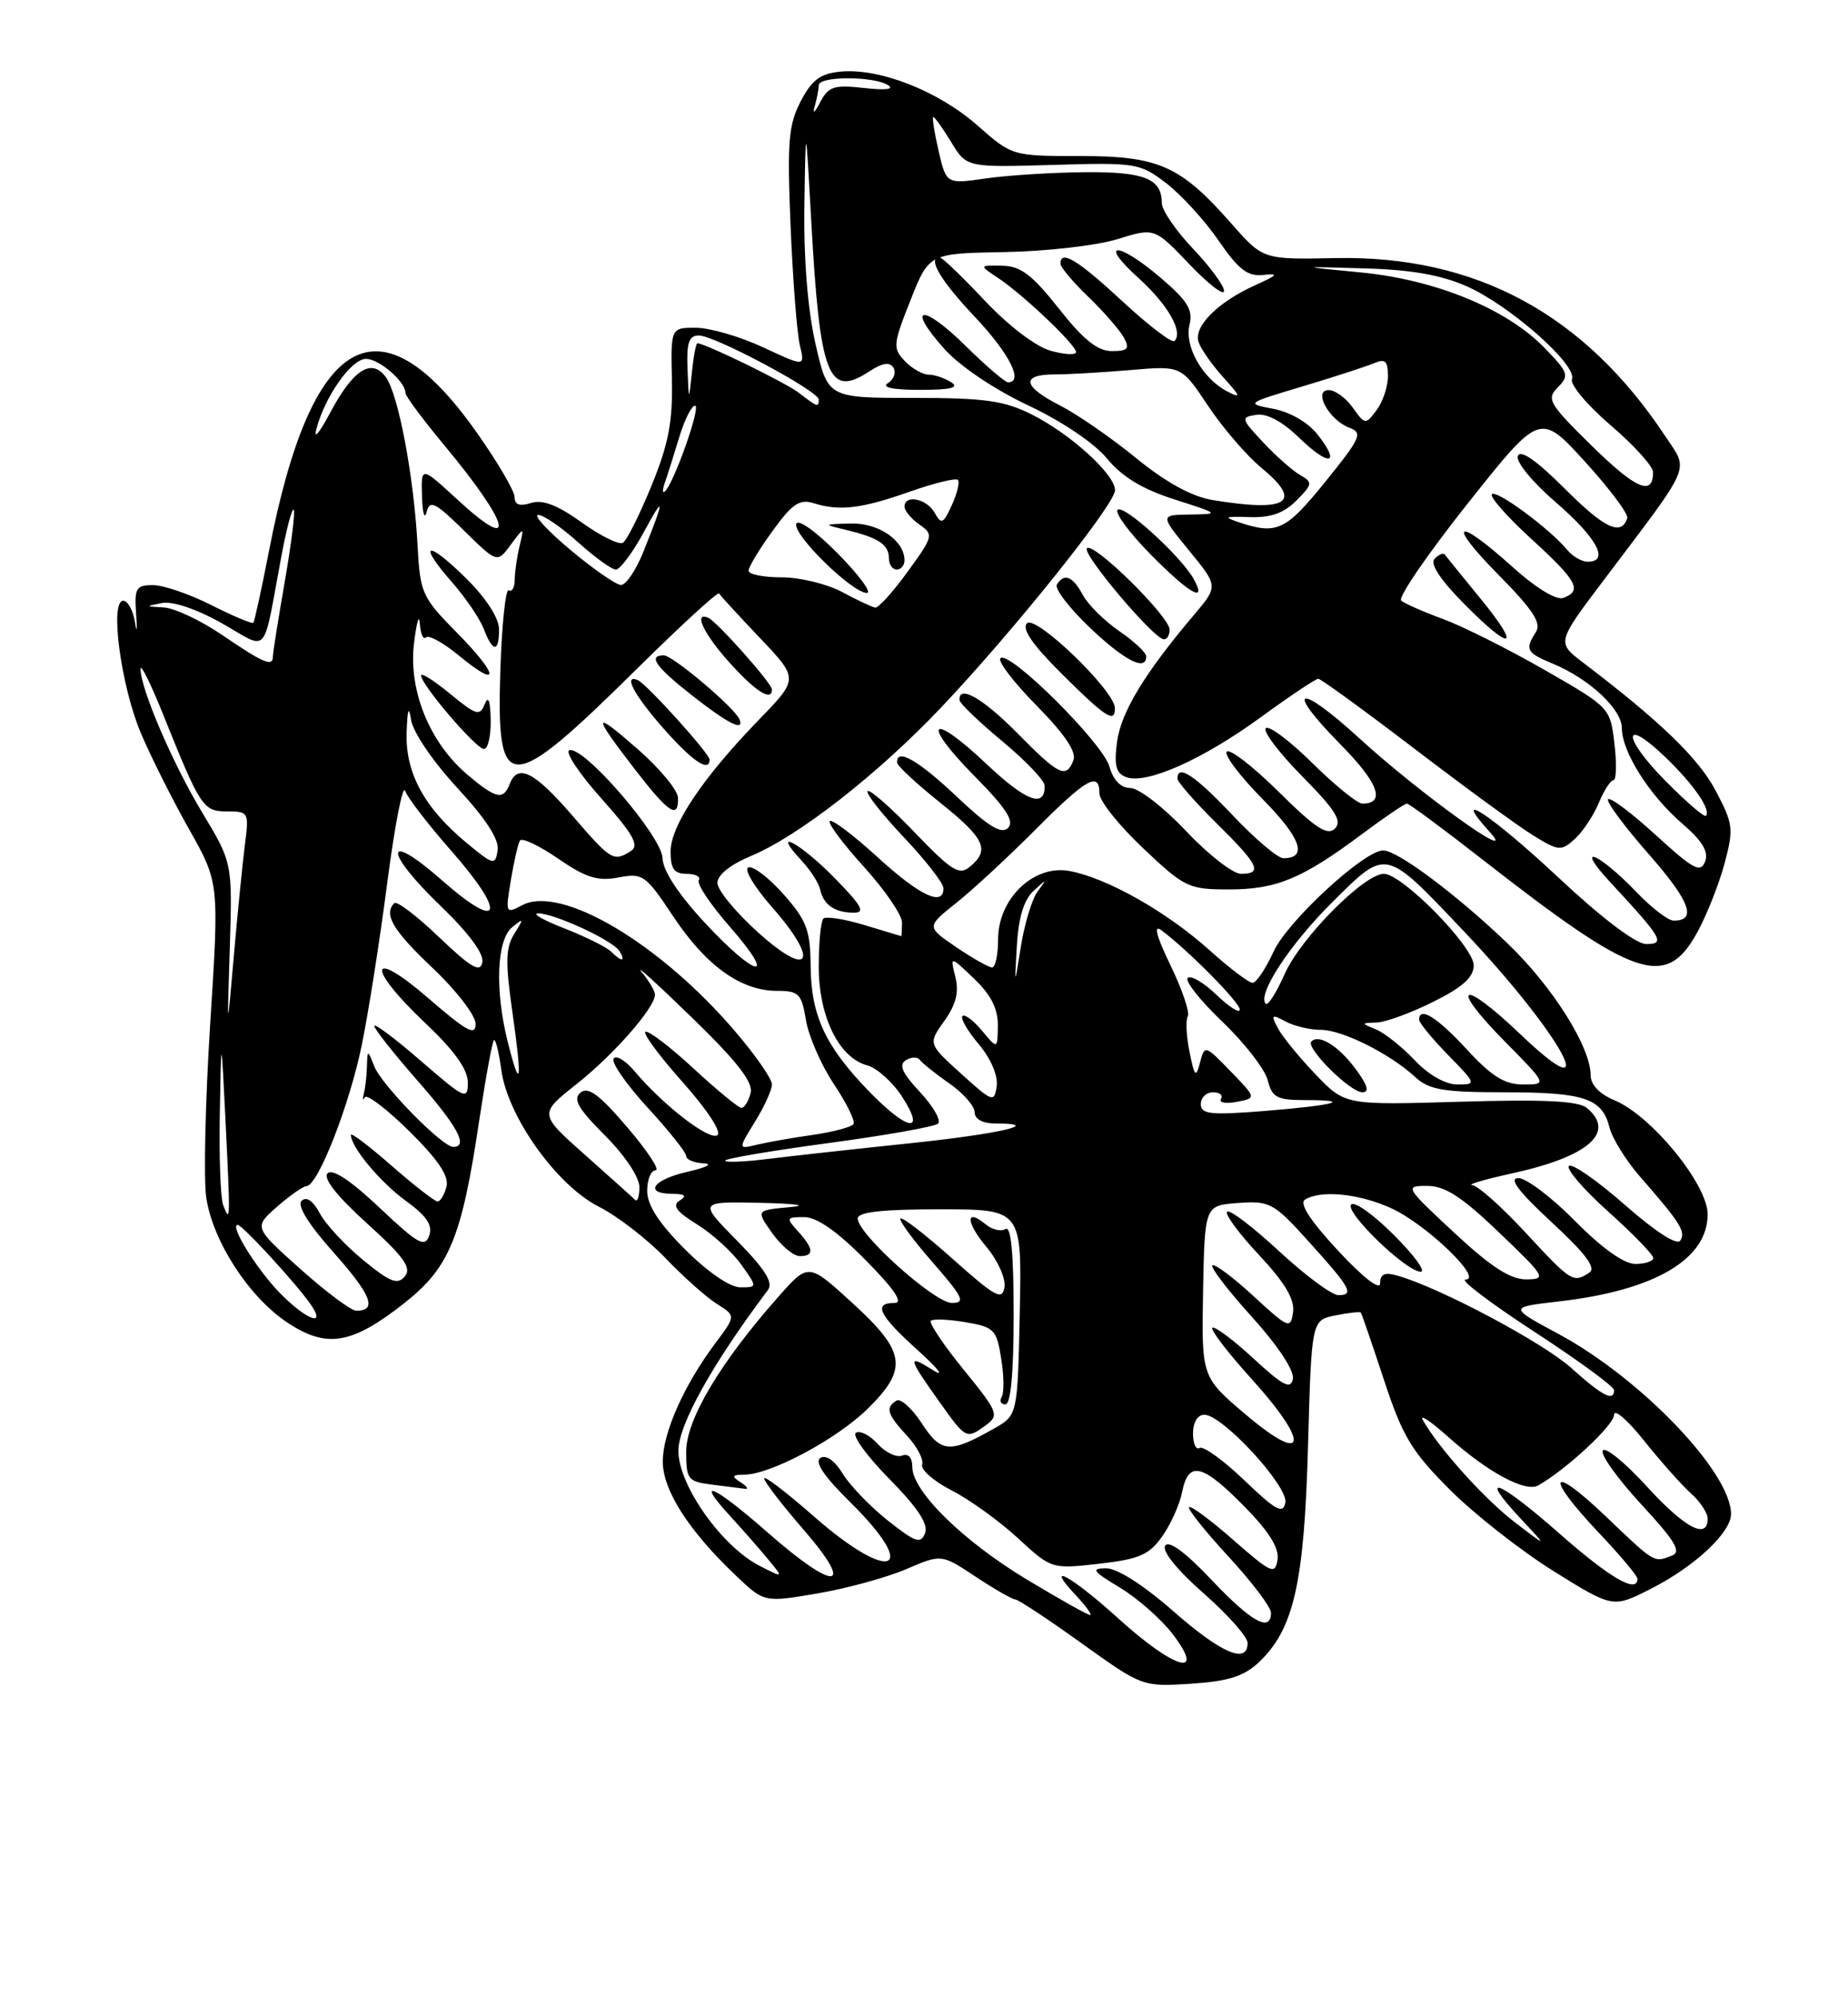 <?xml version="1.0" encoding="UTF-8" standalone="no"?>
<!DOCTYPE svg PUBLIC "-//W3C//DTD SVG 1.1//EN" "http://www.w3.org/Graphics/SVG/1.1/DTD/svg11.dtd" >
<svg xmlns="http://www.w3.org/2000/svg" xmlns:xlink="http://www.w3.org/1999/xlink" version="1.1" viewBox="0 0 237 256">
 <g >
 <path fill="currentColor"
d=" M 161.42 213.08 C 165.92 208.85 167.26 202.97 167.75 185.35 C 168.20 169.21 168.20 169.21 171.26 168.60 C 172.94 168.26 174.41 168.10 174.52 168.24 C 174.64 168.38 175.97 172.27 177.49 176.87 C 179.87 184.10 181.02 186.02 185.93 190.93 C 189.06 194.06 195.05 198.76 199.23 201.37 C 206.85 206.11 206.85 206.11 211.68 203.66 C 217.31 200.81 222.00 196.44 222.00 194.06 C 222.00 188.72 210.45 176.67 199.86 170.97 C 193.50 167.55 193.50 167.55 199.83 166.82 C 212.16 165.42 219.00 161.43 219.00 155.64 C 219.00 151.81 211.78 142.98 207.04 141.02 C 205.15 140.24 204.00 139.03 204.00 137.85 C 204.00 134.20 199.13 126.47 193.33 120.91 C 186.80 114.66 179.23 109.00 177.39 109.00 C 174.96 109.00 165.15 118.04 163.34 121.95 C 162.33 124.15 161.12 125.96 160.65 125.97 C 160.18 125.99 157.67 124.09 155.07 121.75 C 149.61 116.85 141.98 112.54 137.17 111.64 C 132.58 110.78 128.00 115.17 128.00 120.42 C 128.00 122.39 127.65 124.00 127.23 124.00 C 126.81 124.00 124.74 122.83 122.63 121.40 C 118.80 118.79 118.80 118.79 122.65 115.72 C 124.77 114.03 129.33 109.81 132.80 106.33 C 139.35 99.75 141.00 98.82 141.00 101.71 C 141.00 102.66 143.52 105.81 146.59 108.71 C 151.94 113.77 152.42 114.00 157.64 114.00 C 163.71 114.00 167.01 112.63 174.71 106.88 C 177.57 104.75 180.14 103.00 180.43 103.00 C 180.71 103.00 185.12 106.26 190.23 110.25 C 209.78 125.51 213.65 126.82 217.67 119.50 C 218.88 117.30 220.45 113.34 221.16 110.70 C 222.36 106.22 222.28 105.59 220.01 101.31 C 217.82 97.18 212.90 92.43 203.03 84.93 C 199.64 82.35 199.64 82.35 205.62 74.43 C 217.20 59.09 216.60 60.50 213.56 55.90 C 203.19 40.24 189.25 32.72 171.24 33.08 C 161.99 33.27 161.99 33.27 157.96 28.70 C 151.40 21.24 148.63 20.00 138.54 20.00 C 129.81 20.00 129.81 20.00 125.32 16.05 C 120.33 11.66 112.79 8.70 107.79 9.18 C 105.19 9.43 104.12 10.24 102.68 13.00 C 101.11 16.02 100.94 18.20 101.39 29.00 C 101.68 35.88 102.21 42.74 102.58 44.26 C 103.24 47.02 103.24 47.02 97.87 44.52 C 94.92 43.14 91.04 42.02 89.26 42.01 C 86.02 42.00 86.02 42.00 86.17 48.75 C 86.28 54.07 85.73 56.94 83.55 62.26 C 82.03 65.98 80.38 69.27 79.89 69.57 C 79.40 69.87 77.02 68.70 74.60 66.96 C 71.49 64.73 69.58 64.00 68.10 64.47 C 66.64 64.93 66.00 64.70 66.00 63.72 C 66.00 62.95 63.81 59.21 61.12 55.41 C 48.62 37.69 39.93 42.62 34.52 70.50 C 33.56 75.45 32.64 79.64 32.49 79.82 C 32.33 79.99 29.92 78.98 27.13 77.57 C 24.35 76.16 20.97 75.00 19.63 75.00 C 17.43 75.00 17.22 75.37 17.46 78.75 C 17.61 80.81 17.54 81.26 17.31 79.75 C 17.07 78.24 16.39 77.00 15.80 77.00 C 14.04 77.00 15.52 88.01 18.10 94.05 C 19.38 97.05 22.15 102.57 24.27 106.32 C 28.11 113.14 28.11 113.14 26.96 131.19 C 26.33 141.12 26.10 151.15 26.45 153.49 C 27.29 159.12 31.94 166.27 36.89 169.54 C 41.92 172.87 45.15 172.32 51.92 166.97 C 57.66 162.43 59.22 158.61 61.46 143.61 C 62.28 138.17 63.12 133.55 63.34 133.33 C 63.55 133.12 63.98 134.83 64.29 137.13 C 65.09 143.11 71.40 151.94 76.81 154.67 C 79.18 155.87 83.00 158.82 85.31 161.22 C 87.61 163.63 90.59 166.28 91.93 167.12 C 94.37 168.65 94.37 168.65 91.80 172.08 C 87.74 177.48 85.00 183.63 85.00 187.31 C 85.00 191.02 88.30 196.17 94.38 201.95 C 98.01 205.40 98.01 205.40 104.86 204.23 C 108.62 203.59 113.73 202.19 116.22 201.12 C 120.74 199.18 120.74 199.18 125.12 202.09 C 127.53 203.68 129.81 204.99 130.19 205.00 C 130.57 205.00 134.39 207.52 138.68 210.60 C 146.46 216.18 146.52 216.20 152.71 215.81 C 157.50 215.50 159.51 214.87 161.42 213.08 Z  M 143.50 207.51 C 137.38 201.97 133.75 199.98 138.00 204.50 C 139.29 205.88 140.10 207.00 139.80 207.00 C 139.50 207.00 135.86 204.96 131.72 202.47 C 123.52 197.54 117.00 191.14 117.00 188.03 C 117.00 186.82 116.50 186.26 115.69 186.57 C 114.96 186.84 113.55 186.17 112.55 185.06 C 111.55 183.95 110.30 183.32 109.77 183.64 C 109.24 183.97 111.16 186.62 114.04 189.54 C 117.68 193.23 119.08 195.35 118.64 196.50 C 118.09 197.93 117.42 197.71 113.87 194.90 C 111.60 193.10 108.99 190.39 108.07 188.88 C 107.05 187.20 105.94 186.42 105.21 186.87 C 104.42 187.36 105.67 189.22 109.01 192.51 C 118.12 201.48 114.27 203.04 104.40 194.38 C 100.88 191.29 98.00 189.09 98.00 189.49 C 98.00 189.90 100.29 192.88 103.10 196.11 C 109.77 203.82 107.13 204.04 98.54 196.50 C 91.61 190.41 88.97 189.21 93.58 194.25 C 95.22 196.04 97.45 198.57 98.53 199.89 C 100.50 202.27 100.50 202.27 97.44 200.71 C 92.56 198.22 87.00 190.36 87.00 185.96 C 87.00 182.63 91.34 174.83 98.48 165.35 C 99.20 164.39 98.13 162.69 94.52 159.02 C 89.58 154.00 89.58 154.00 97.54 154.17 C 102.23 154.28 103.75 154.51 101.22 154.73 C 96.95 155.12 96.95 155.12 99.04 158.06 C 100.19 159.68 101.78 161.00 102.57 161.00 C 104.44 161.00 104.38 160.07 102.35 157.83 C 100.78 156.10 100.83 156.00 103.13 156.00 C 104.76 156.00 107.37 157.82 111.00 161.50 C 114.71 165.25 115.89 167.00 114.72 167.00 C 111.93 167.00 112.71 168.57 117.75 173.11 C 120.38 175.49 121.22 176.59 119.63 175.60 C 116.32 173.52 116.41 173.98 120.50 179.71 C 123.89 184.47 123.94 184.50 126.45 182.66 C 128.17 181.40 128.00 180.97 123.58 175.55 C 121.00 172.38 119.11 169.56 119.38 169.29 C 119.64 169.02 121.64 169.10 123.82 169.47 C 127.50 170.09 127.81 170.41 128.40 174.13 C 128.76 176.32 128.78 178.54 128.46 179.06 C 128.14 179.58 128.36 180.00 128.94 180.00 C 129.63 180.00 130.00 175.91 130.00 168.44 C 130.00 160.67 129.66 157.09 128.96 157.53 C 128.38 157.88 127.25 157.62 126.43 156.94 C 123.78 154.75 123.85 156.67 126.53 159.85 C 127.97 161.56 129.00 163.87 128.82 164.98 C 128.54 166.73 127.65 166.24 122.20 161.38 C 118.74 158.29 115.72 155.95 115.48 156.18 C 115.25 156.41 117.11 158.94 119.61 161.80 C 123.52 166.28 123.87 167.00 122.07 167.00 C 119.86 167.00 110.00 158.17 110.00 156.18 C 110.00 155.35 113.09 155.00 120.53 155.00 C 131.06 155.00 131.06 155.00 130.78 168.20 C 130.50 181.39 130.50 181.39 127.50 183.09 C 121.80 186.32 120.69 186.24 118.22 182.44 C 116.96 180.51 115.50 179.19 114.97 179.52 C 113.51 180.42 113.77 181.27 116.33 184.03 C 117.61 185.41 118.48 187.07 118.26 187.72 C 118.05 188.36 119.74 189.85 122.03 191.02 C 124.32 192.19 128.15 194.94 130.52 197.13 C 134.84 201.11 134.86 201.12 140.95 200.43 C 146.08 199.85 147.37 199.29 149.03 196.95 C 150.12 195.42 151.28 192.86 151.60 191.25 C 152.41 187.19 154.17 187.59 159.54 193.04 C 162.74 196.29 164.07 198.41 163.84 199.90 C 163.53 201.87 163.06 201.66 158.20 197.41 C 155.29 194.85 152.72 192.95 152.49 193.17 C 152.27 193.40 154.54 196.25 157.54 199.50 C 160.54 202.75 163.00 205.99 163.00 206.71 C 163.00 209.29 160.47 207.89 155.36 202.48 C 152.01 198.94 149.88 197.38 149.43 198.12 C 149.00 198.81 150.98 201.25 154.36 204.22 C 157.46 206.94 160.00 209.80 160.00 210.58 C 160.00 213.36 156.63 211.92 150.46 206.50 C 146.65 203.16 143.27 201.00 141.85 201.01 C 139.86 201.02 140.13 201.39 143.61 203.48 C 145.87 204.84 148.93 207.53 150.41 209.47 C 154.73 215.14 150.63 213.97 143.50 207.51 Z  M 95.00 190.00 C 93.76 189.20 93.84 189.03 95.50 189.01 C 98.89 188.96 107.30 184.46 111.25 180.59 C 116.49 175.44 116.19 173.29 109.34 167.03 C 103.68 161.85 103.68 161.85 99.85 166.18 C 92.39 174.59 88.00 181.95 88.00 186.05 C 88.00 189.61 88.22 189.90 91.25 190.28 C 93.04 190.50 94.95 190.75 95.50 190.82 C 96.05 190.90 95.83 190.53 95.00 190.00 Z  M 199.96 196.53 C 192.13 189.64 189.37 188.61 195.07 194.70 C 198.50 198.36 198.50 198.36 194.24 195.09 C 190.32 192.08 184.49 185.59 182.47 182.00 C 182.00 181.18 183.48 182.16 185.75 184.19 C 190.81 188.72 195.65 191.32 197.28 190.39 C 200.93 188.30 207.00 182.66 207.00 181.34 C 207.00 180.51 208.73 182.00 210.85 184.66 C 212.98 187.32 215.68 190.36 216.85 191.40 C 218.03 192.45 219.00 193.92 219.00 194.65 C 219.00 197.41 216.05 195.84 211.17 190.49 C 208.40 187.46 205.87 185.40 205.55 185.92 C 205.23 186.43 207.46 189.54 210.49 192.82 C 214.84 197.52 215.68 198.91 214.42 199.39 C 212.07 200.29 212.30 200.43 205.93 194.35 C 198.73 187.48 198.03 189.04 205.00 196.41 C 207.75 199.31 210.00 201.99 210.00 202.35 C 210.00 204.31 206.49 202.28 199.96 196.53 Z  M 159.60 189.75 C 156.91 187.17 154.32 185.30 153.85 185.59 C 153.38 185.88 153.00 185.04 153.00 183.73 C 153.00 182.30 153.59 181.33 154.45 181.33 C 156.78 181.33 165.24 190.51 164.84 192.60 C 164.55 194.11 163.63 193.61 159.60 189.75 Z  M 159.79 181.33 C 154.09 176.50 154.09 176.50 154.29 165.50 C 154.50 154.50 154.50 154.50 158.79 154.19 C 162.85 153.90 163.35 154.17 167.79 159.08 C 173.23 165.09 173.73 166.00 171.64 166.00 C 170.80 166.00 167.37 163.46 164.03 160.36 C 160.68 157.26 157.68 154.98 157.37 155.30 C 157.05 155.61 158.90 158.12 161.48 160.87 C 164.80 164.42 166.06 166.55 165.83 168.19 C 165.52 170.38 165.26 170.28 160.73 166.10 C 158.11 163.69 155.74 161.92 155.48 162.19 C 155.22 162.45 157.51 165.43 160.58 168.82 C 163.88 172.47 166.01 175.69 165.81 176.73 C 165.54 178.14 164.56 177.64 160.72 174.09 C 158.10 171.68 155.74 169.92 155.48 170.19 C 155.22 170.45 157.51 173.43 160.58 176.82 C 168.06 185.09 167.57 187.92 159.79 181.33 Z  M 201.50 175.33 C 197.84 172.05 184.68 165.06 179.25 163.51 C 177.58 163.03 177.00 163.28 177.00 164.48 C 177.00 165.45 174.84 163.78 171.60 160.30 C 168.06 156.49 166.60 154.25 167.35 153.77 C 169.37 152.48 174.38 152.99 178.50 154.90 C 182.98 156.98 190.27 164.00 187.95 164.00 C 187.15 164.00 191.11 167.00 196.75 170.68 C 202.39 174.35 207.00 177.72 207.00 178.18 C 207.00 179.70 205.52 178.94 201.50 175.33 Z  M 178.77 158.30 C 176.19 155.71 173.72 153.95 173.29 154.38 C 172.37 155.29 180.33 163.00 182.20 163.00 C 182.90 163.00 181.36 160.88 178.77 158.30 Z  M 36.05 165.89 C 33.08 162.92 29.37 157.00 30.48 157.00 C 31.08 157.00 37.84 164.35 39.81 167.14 C 41.89 170.10 39.45 169.29 36.05 165.89 Z  M 38.52 162.65 C 32.54 157.30 32.54 157.30 35.52 154.68 C 37.16 153.24 38.86 152.05 39.31 152.03 C 40.78 151.97 44.84 141.60 46.41 133.88 C 47.27 129.69 48.74 120.31 49.68 113.03 C 50.63 105.76 51.65 100.51 51.96 101.37 C 52.26 102.24 54.90 105.66 57.82 108.99 C 65.00 117.14 64.34 119.56 56.75 112.89 C 49.23 106.27 49.11 109.02 56.61 116.22 C 60.12 119.60 62.09 122.26 61.86 123.35 C 61.58 124.72 60.42 124.04 56.32 120.13 C 53.48 117.41 50.89 115.44 50.57 115.76 C 49.16 117.18 50.38 119.25 55.50 124.09 C 58.53 126.95 61.00 130.17 61.00 131.24 C 61.00 132.82 59.85 132.20 55.00 128.00 C 47.30 121.33 46.89 123.89 54.50 131.09 C 58.26 134.64 60.00 137.07 60.00 138.74 C 60.00 141.04 59.62 140.87 54.00 136.00 C 50.70 133.14 48.00 131.11 48.00 131.50 C 48.00 131.88 50.48 135.01 53.50 138.46 C 58.70 144.38 60.12 147.00 58.12 147.00 C 56.72 147.00 48.99 139.12 48.01 136.70 C 47.13 134.50 47.13 134.50 47.06 136.67 C 47.03 137.86 46.85 139.44 46.66 140.17 C 46.48 140.90 46.53 141.12 46.78 140.65 C 47.03 140.18 49.60 142.14 52.50 145.00 C 56.21 148.66 57.61 150.76 57.26 152.10 C 56.99 153.14 56.47 154.00 56.12 154.00 C 55.76 154.00 53.11 151.94 50.23 149.42 C 47.35 146.90 45.00 145.12 45.00 145.46 C 45.00 147.02 48.77 151.54 52.05 153.92 C 54.73 155.86 55.51 157.03 55.04 158.38 C 54.49 159.95 53.59 159.44 48.69 154.81 C 45.01 151.33 42.64 149.76 42.02 150.38 C 41.39 151.01 43.18 153.28 47.05 156.79 C 51.82 161.10 52.82 162.51 51.92 163.59 C 50.99 164.72 50.04 164.35 46.58 161.51 C 44.27 159.62 41.76 156.92 41.01 155.51 C 40.14 153.89 39.29 153.31 38.68 153.92 C 38.07 154.53 39.58 156.95 42.83 160.59 C 47.64 166.00 48.42 168.00 45.69 168.00 C 45.04 168.00 41.81 165.59 38.52 162.65 Z  M 87.86 160.14 C 84.50 156.78 83.00 154.47 83.00 152.64 C 83.00 151.19 83.48 150.00 84.08 150.00 C 84.67 150.00 83.04 147.52 80.45 144.49 C 76.87 140.30 75.43 139.23 74.45 140.04 C 73.44 140.88 74.13 142.08 77.58 145.53 C 80.12 148.07 82.00 150.88 82.00 152.14 C 82.00 153.35 81.75 154.09 81.45 153.79 C 81.15 153.49 78.25 150.89 75.01 148.01 C 69.11 142.77 69.11 142.77 73.97 138.93 C 78.71 135.18 84.00 129.15 84.00 127.48 C 84.00 127.03 83.23 125.72 82.29 124.58 C 81.35 123.44 84.22 126.04 88.67 130.36 C 94.59 136.10 96.62 138.72 96.26 140.11 C 95.99 141.15 95.46 142.00 95.09 142.00 C 94.72 142.00 91.97 139.75 88.99 136.99 C 86.01 134.23 83.22 132.10 82.79 132.24 C 82.37 132.38 84.50 135.28 87.53 138.68 C 90.74 142.29 92.60 145.13 91.99 145.51 C 90.90 146.18 85.05 141.66 81.38 137.30 C 80.21 135.92 79.00 135.19 78.69 135.69 C 78.38 136.19 80.35 139.02 83.06 141.97 C 85.78 144.92 88.00 147.71 88.00 148.17 C 88.00 148.63 89.01 149.05 90.25 149.11 C 91.49 149.17 90.59 149.64 88.25 150.17 C 83.74 151.18 82.47 152.99 86.25 153.02 C 87.87 153.03 88.13 153.27 87.16 153.88 C 86.17 154.51 86.74 155.29 89.39 156.93 C 91.36 158.15 93.90 160.46 95.05 162.07 C 97.14 165.00 97.14 165.00 94.93 165.00 C 93.61 165.00 90.74 163.02 87.86 160.14 Z  M 186.50 158.00 C 180.17 152.11 180.11 152.00 183.04 152.00 C 185.32 152.00 187.49 153.40 192.26 157.98 C 198.23 163.69 198.38 163.96 195.72 163.98 C 193.70 163.99 191.21 162.38 186.50 158.00 Z  M 195.66 158.00 C 192.61 154.70 189.52 151.95 188.80 151.90 C 188.09 151.84 190.40 151.17 193.94 150.39 C 203.72 148.25 207.28 145.14 203.51 142.01 C 202.43 141.11 198.05 140.89 187.26 141.21 C 172.50 141.65 172.50 141.65 168.73 137.72 C 166.65 135.55 164.48 132.90 163.90 131.82 C 162.96 130.05 163.06 129.96 164.86 130.92 C 165.96 131.52 168.01 132.00 169.40 132.00 C 172.16 132.00 178.28 135.07 181.56 138.10 C 183.28 139.68 185.18 140.00 192.88 140.00 C 203.18 140.00 205.47 140.76 206.41 144.50 C 206.76 145.90 208.51 148.73 210.30 150.78 C 215.52 156.75 216.21 157.85 215.50 159.00 C 215.09 159.67 212.33 157.90 208.37 154.42 C 204.82 151.30 201.60 149.07 201.21 149.45 C 200.83 149.84 203.11 152.48 206.29 155.33 C 209.46 158.17 212.04 160.84 212.03 161.25 C 212.01 161.66 210.97 162.00 209.72 162.00 C 208.27 162.00 205.43 159.98 202.00 156.50 C 199.01 153.47 195.74 151.00 194.73 151.00 C 193.44 151.00 194.73 152.71 199.00 156.66 C 203.44 160.78 204.75 162.54 203.80 163.14 C 201.73 164.46 201.51 164.31 195.66 158.00 Z  M 173.88 137.05 C 171.68 134.07 169.16 132.50 168.18 133.49 C 167.39 134.27 173.14 140.00 174.72 140.00 C 175.65 140.00 175.40 139.10 173.88 137.05 Z  M 28.62 154.46 C 28.28 153.57 28.08 148.26 28.19 142.67 C 28.37 132.50 28.37 132.50 28.94 144.00 C 29.55 156.51 29.54 156.86 28.62 154.46 Z  M 93.00 148.76 C 93.00 148.50 98.96 147.49 106.25 146.51 C 113.54 145.53 119.86 144.41 120.30 144.02 C 120.73 143.63 119.70 141.82 118.00 139.99 C 115.70 137.54 115.23 136.48 116.17 135.89 C 116.87 135.46 117.68 135.44 117.97 135.85 C 118.26 136.26 119.96 137.62 121.75 138.87 C 123.54 140.11 125.00 141.78 125.00 142.57 C 125.00 143.45 126.02 144.00 127.67 144.00 C 134.00 144.00 128.11 145.35 116.48 146.56 C 109.55 147.28 101.43 148.18 98.44 148.55 C 95.45 148.92 93.00 149.02 93.00 148.76 Z  M 96.82 143.78 C 98.02 141.85 99.00 139.69 99.00 138.99 C 99.00 138.29 96.89 135.24 94.30 132.22 C 84.63 120.89 71.92 113.37 66.95 116.03 C 64.85 117.15 64.81 117.06 65.51 112.84 C 65.91 110.45 66.43 108.16 66.68 107.74 C 66.92 107.33 69.12 108.36 71.56 110.04 C 75.13 112.50 76.64 112.97 79.31 112.47 C 82.45 111.88 82.80 112.13 86.34 117.46 C 90.54 123.78 95.01 126.99 99.62 127.00 C 102.45 127.00 102.80 127.35 103.36 130.75 C 103.70 132.81 105.31 136.50 106.93 138.93 C 108.56 141.37 109.70 143.68 109.46 144.07 C 109.22 144.45 106.88 145.08 104.26 145.46 C 101.64 145.83 98.41 146.40 97.07 146.72 C 94.65 147.31 94.65 147.31 96.82 143.78 Z  M 111.32 139.75 C 105.82 134.05 104.01 130.13 103.96 123.80 C 103.92 119.22 103.45 117.97 100.51 114.65 C 98.64 112.53 96.60 110.97 95.98 111.17 C 95.36 111.38 96.72 113.67 99.00 116.26 C 105.15 123.25 103.93 125.54 97.25 119.54 C 94.36 116.94 92.00 114.07 92.00 113.16 C 92.01 112.15 93.68 110.81 96.25 109.74 C 102.33 107.23 112.53 99.28 120.63 90.75 C 129.88 81.01 143.00 64.64 143.00 62.83 C 143.00 60.80 137.27 55.60 132.29 53.11 C 128.78 51.35 126.27 51.00 117.12 51.00 C 106.16 51.00 106.16 51.00 104.58 44.05 C 103.58 39.67 103.06 33.12 103.16 26.30 C 103.33 15.50 103.33 15.50 104.05 28.50 C 105.15 48.25 106.23 51.05 111.46 47.62 C 113.15 46.51 114.10 46.36 114.58 47.12 C 114.95 47.73 114.64 48.62 113.88 49.10 C 113.00 49.65 114.48 49.97 118.00 49.97 C 121.92 49.97 123.07 49.69 122.00 49.00 C 121.17 48.47 119.86 48.02 119.08 48.02 C 118.31 48.01 116.93 47.22 116.02 46.26 C 114.48 44.64 114.53 44.11 116.76 38.50 C 119.14 32.48 119.14 32.48 128.82 32.31 C 134.15 32.22 140.65 31.47 143.28 30.66 C 148.06 29.18 148.06 29.18 152.51 33.84 C 154.95 36.40 156.96 37.96 156.98 37.29 C 156.99 36.63 155.20 34.19 153.00 31.88 C 150.80 29.57 149.00 26.94 149.00 26.04 C 149.00 22.89 146.76 22.00 139.05 22.07 C 134.90 22.11 129.22 22.47 126.43 22.87 C 121.36 23.60 121.36 23.60 120.36 19.30 C 119.82 16.93 119.52 15.00 119.70 15.00 C 119.88 15.00 120.91 16.45 122.00 18.23 C 123.96 21.46 123.96 21.46 135.01 21.14 C 145.67 20.82 146.18 20.90 149.55 23.47 C 151.46 24.93 154.49 28.24 156.27 30.82 C 158.84 34.57 160.01 35.46 162.00 35.24 C 164.05 35.02 163.87 35.25 161.01 36.54 C 156.16 38.72 153.02 41.87 153.72 43.86 C 154.03 44.76 155.46 46.80 156.90 48.38 C 159.14 50.86 159.21 51.11 157.39 50.17 C 154.23 48.54 151.87 44.38 152.55 41.64 C 153.03 39.74 152.32 38.57 148.89 35.64 C 143.39 30.93 140.75 30.88 145.95 35.58 C 149.77 39.03 151.79 42.54 150.62 43.71 C 150.31 44.02 147.32 41.74 143.97 38.64 C 138.22 33.31 136.00 31.96 136.00 33.80 C 136.00 34.25 137.61 36.16 139.58 38.05 C 141.55 39.95 143.59 42.29 144.12 43.25 C 144.91 44.70 144.65 45.00 142.58 45.00 C 140.76 45.00 138.94 43.54 135.80 39.56 C 132.36 35.20 130.90 34.10 128.53 34.06 C 125.55 34.00 125.55 34.00 128.03 35.65 C 131.28 37.82 138.00 44.21 138.00 45.13 C 138.00 45.53 136.54 45.46 134.75 44.96 C 132.84 44.43 129.35 41.77 126.29 38.53 C 123.43 35.49 120.84 33.00 120.54 33.00 C 118.87 33.00 120.59 35.93 125.00 40.59 C 129.44 45.29 131.33 49.00 129.28 49.00 C 128.89 49.00 126.43 46.89 123.81 44.31 C 118.26 38.84 116.13 39.17 121.11 44.72 C 123.10 46.94 127.53 49.92 131.84 51.95 C 136.16 53.98 140.32 56.78 141.96 58.76 C 143.90 61.12 146.51 62.70 150.62 64.01 C 156.42 65.87 156.45 65.89 152.63 65.95 C 148.76 66.00 148.76 66.00 152.50 70.57 C 156.24 75.13 156.24 75.13 153.12 78.82 C 146.80 86.28 143.77 91.27 143.26 95.07 C 142.86 98.10 143.11 99.11 144.41 99.60 C 146.98 100.59 154.23 97.37 161.69 91.93 C 165.41 89.22 168.73 87.00 169.06 87.00 C 169.39 87.00 174.93 91.03 181.38 95.95 C 187.82 100.87 194.67 105.87 196.60 107.06 C 199.89 109.09 200.21 109.12 201.96 107.54 C 202.98 106.61 204.36 104.54 205.03 102.93 C 205.70 101.32 206.55 100.00 206.92 100.00 C 207.29 100.00 207.35 97.90 207.05 95.34 C 206.50 90.70 206.48 90.68 198.06 85.85 C 193.41 83.19 187.56 80.26 185.06 79.34 C 182.55 78.42 180.14 77.36 179.70 76.98 C 179.25 76.60 183.08 71.02 188.20 64.57 C 197.50 52.86 197.50 52.86 203.26 59.16 C 206.42 62.63 208.87 65.90 208.69 66.42 C 207.92 68.75 205.78 67.74 200.66 62.62 C 197.06 59.02 194.99 57.58 194.66 58.44 C 194.38 59.18 196.50 61.78 199.58 64.43 C 204.83 68.97 206.45 72.00 203.62 72.00 C 202.86 72.00 201.67 71.31 200.97 70.46 C 198.73 67.76 191.93 62.74 191.33 63.34 C 191.01 63.66 193.28 66.23 196.37 69.06 C 202.28 74.46 202.96 75.70 200.51 76.63 C 199.61 76.98 197.01 75.40 193.90 72.60 C 186.64 66.07 185.46 66.89 192.25 73.75 C 196.58 78.14 197.71 79.86 196.98 81.00 C 195.54 83.27 195.74 83.65 199.13 85.06 C 203.82 87.00 208.00 90.90 208.00 93.34 C 208.01 96.38 211.54 101.95 215.76 105.58 C 218.33 107.80 219.15 109.16 218.67 110.43 C 218.09 111.93 217.16 111.43 212.37 107.05 C 209.28 104.23 206.52 102.15 206.23 102.44 C 205.95 102.72 208.28 105.88 211.43 109.46 C 216.74 115.51 217.68 118.00 214.64 118.00 C 213.95 118.00 211.84 116.39 209.95 114.42 C 204.90 109.17 201.78 107.99 206.56 113.13 C 213.20 120.29 213.61 121.00 211.11 121.00 C 209.81 121.00 205.42 117.68 199.89 112.50 C 191.33 104.49 185.76 100.81 191.08 106.67 C 194.97 110.97 181.97 101.62 174.40 94.69 C 166.47 87.42 164.58 87.99 171.93 95.43 C 176.78 100.34 177.76 103.00 174.72 103.00 C 174.08 103.00 171.20 100.66 168.31 97.81 C 165.41 94.95 162.73 92.94 162.33 93.33 C 161.94 93.73 164.05 96.51 167.02 99.52 C 171.26 103.81 172.16 105.24 171.20 106.20 C 170.24 107.16 168.70 106.15 164.02 101.52 C 160.74 98.27 157.73 95.94 157.33 96.33 C 156.94 96.73 159.01 99.47 161.93 102.43 C 166.85 107.41 167.76 110.00 164.59 110.00 C 163.87 110.00 160.95 107.53 158.09 104.50 C 153.25 99.38 151.00 97.89 151.00 99.79 C 151.00 100.22 153.25 102.79 156.00 105.50 C 161.43 110.85 161.99 112.00 159.15 112.00 C 158.12 112.00 154.95 109.53 152.09 106.50 C 149.23 103.47 146.03 101.00 144.97 101.00 C 143.74 101.00 142.78 100.02 142.28 98.25 C 141.42 95.22 129.39 83.27 128.30 84.37 C 127.92 84.74 130.02 87.48 132.95 90.45 C 136.50 94.04 138.07 96.37 137.67 97.42 C 136.74 99.84 135.82 99.40 130.50 94.00 C 126.08 89.51 122.90 87.69 123.06 89.75 C 123.09 90.16 125.56 92.53 128.53 95.00 C 131.51 97.47 133.96 100.04 133.97 100.69 C 134.04 103.64 131.59 102.72 126.49 97.90 C 119.27 91.08 118.03 92.44 125.02 99.52 C 129.04 103.59 130.13 105.27 129.28 106.12 C 128.44 106.96 126.77 105.95 122.73 102.13 C 117.77 97.44 114.93 95.82 115.05 97.75 C 115.07 98.16 117.55 100.46 120.55 102.86 C 126.31 107.47 126.99 108.93 124.40 111.08 C 123.01 112.24 122.07 111.65 117.27 106.66 C 114.24 103.50 111.53 101.13 111.27 101.40 C 111.00 101.67 113.08 104.32 115.89 107.29 C 118.70 110.26 121.00 113.21 121.00 113.85 C 121.00 116.25 117.97 114.82 112.55 109.87 C 109.46 107.05 106.70 104.96 106.42 105.24 C 106.15 105.52 108.12 108.17 110.81 111.12 C 113.49 114.08 115.69 117.29 115.68 118.25 C 115.67 119.21 115.63 120.00 115.58 119.99 C 115.54 119.98 113.40 119.34 110.84 118.56 C 108.28 117.79 105.92 117.42 105.59 117.74 C 105.27 118.07 105.00 120.85 105.00 123.92 C 105.01 130.32 107.60 135.59 111.22 136.55 C 112.47 136.89 114.49 138.70 115.70 140.58 C 118.83 145.43 116.34 144.96 111.32 139.75 Z  M 107.00 112.50 C 102.59 108.01 98.77 105.99 102.75 110.25 C 103.91 111.49 105.00 113.17 105.18 114.00 C 105.60 115.96 107.04 116.97 109.46 116.98 C 111.03 117.00 110.55 116.12 107.00 112.50 Z  M 142.98 90.75 C 142.94 88.51 132.83 78.77 131.71 79.89 C 131.01 80.59 132.40 82.62 136.09 86.29 C 141.83 91.99 143.01 92.76 142.98 90.75 Z  M 147.00 84.13 C 147.00 83.65 145.44 82.19 143.54 80.89 C 141.64 79.58 139.53 77.50 138.87 76.26 C 137.58 73.86 136.48 73.41 135.54 74.93 C 135.23 75.44 137.11 77.91 139.73 80.41 C 144.22 84.68 147.00 86.11 147.00 84.13 Z  M 150.00 80.71 C 150.00 79.03 140.24 69.42 139.39 70.27 C 138.72 70.95 147.92 81.85 149.25 81.94 C 149.66 81.98 150.00 81.42 150.00 80.71 Z  M 189.89 76.75 C 187.53 73.86 185.45 71.31 185.28 71.07 C 185.11 70.83 184.53 71.07 183.99 71.61 C 183.36 72.24 184.65 74.23 187.66 77.29 C 193.88 83.60 195.23 83.28 189.89 76.75 Z  M 153.11 74.25 C 151.53 71.36 144.09 64.58 143.33 65.34 C 142.94 65.73 144.83 68.29 147.52 71.02 C 152.50 76.07 154.85 77.43 153.11 74.25 Z  M 154.00 141.52 C 154.00 140.69 154.70 140.00 155.56 140.00 C 156.42 140.00 156.88 140.38 156.59 140.86 C 156.30 141.33 157.20 141.49 158.60 141.23 C 161.14 140.74 161.14 140.74 157.82 137.31 C 154.54 133.93 154.49 133.92 153.90 136.19 C 153.37 138.20 153.20 138.03 152.55 134.81 C 152.14 132.79 152.04 130.74 152.33 130.27 C 152.62 129.80 151.63 126.86 150.12 123.74 C 148.29 119.96 147.90 118.45 148.94 119.23 C 152.38 121.79 159.00 128.48 159.00 129.40 C 159.00 129.93 157.65 129.09 156.01 127.51 C 154.37 125.93 152.70 124.96 152.32 125.35 C 151.93 125.73 153.94 128.27 156.78 130.97 C 159.61 133.68 162.22 137.04 162.58 138.45 C 163.13 140.66 163.76 141.00 167.28 141.00 C 173.67 141.00 171.26 141.66 162.25 142.39 C 155.24 142.95 154.00 142.82 154.00 141.52 Z  M 123.26 137.62 C 119.02 133.78 119.02 133.78 121.11 130.85 C 122.61 128.75 123.01 127.15 122.52 125.21 C 121.85 122.50 121.85 122.50 124.92 125.44 C 127.08 127.49 127.99 129.29 127.97 131.44 C 127.93 134.50 127.93 134.50 125.94 132.11 C 124.85 130.79 123.72 129.95 123.43 130.23 C 123.15 130.52 124.09 132.15 125.53 133.85 C 127.08 135.69 128.01 137.88 127.82 139.21 C 127.52 141.35 127.30 141.28 123.26 137.62 Z  M 181.44 135.90 C 179.82 134.19 177.60 132.42 176.50 131.96 C 174.52 131.14 174.52 131.13 176.55 131.06 C 177.68 131.03 180.95 129.83 183.80 128.41 C 187.59 126.53 189.00 125.25 189.00 123.73 C 189.00 121.34 179.83 112.00 177.48 112.00 C 174.95 112.00 166.82 120.20 164.76 124.83 C 163.70 127.22 162.61 128.94 162.33 128.66 C 161.17 127.51 165.44 121.00 170.90 115.60 C 177.87 108.70 177.54 108.63 187.64 119.26 C 200.19 132.47 206.06 143.13 194.95 132.53 C 187.35 125.29 185.72 126.13 193.02 133.52 C 198.43 139.00 198.43 139.00 195.34 139.00 C 192.96 139.00 191.30 137.97 188.11 134.50 C 184.29 130.36 182.00 128.94 182.00 130.71 C 182.00 131.10 183.67 133.12 185.70 135.21 C 189.35 138.94 189.37 139.00 186.89 139.00 C 185.37 139.00 183.21 137.77 181.44 135.90 Z  M 65.13 133.60 C 63.45 126.95 63.69 120.50 65.66 118.87 C 67.18 117.62 67.20 117.69 65.95 119.70 C 64.84 121.48 64.80 123.35 65.71 129.70 C 66.99 138.61 66.77 140.12 65.13 133.60 Z  M 29.47 121.53 C 29.81 110.57 29.81 110.57 25.91 104.11 C 22.10 97.79 17.97 88.13 18.03 85.71 C 18.05 85.05 19.34 87.65 20.89 91.50 C 25.72 103.52 26.04 104.00 29.14 104.00 C 31.88 104.00 31.95 104.12 31.41 108.25 C 31.11 110.59 30.47 117.00 29.99 122.50 C 29.12 132.50 29.12 132.50 29.47 121.53 Z  M 130.41 121.18 C 130.62 117.59 131.32 115.30 132.56 114.18 C 134.28 112.60 134.31 112.61 133.09 114.23 C 132.37 115.18 131.41 118.33 130.94 121.23 C 130.10 126.50 130.10 126.50 130.41 121.18 Z  M 90.37 118.25 C 86.99 114.61 85.01 111.58 84.97 110.00 C 84.90 107.21 74.84 95.55 73.02 96.16 C 72.42 96.36 74.27 99.15 77.13 102.35 C 81.23 106.95 82.02 108.37 80.91 109.08 C 78.68 110.49 78.38 110.31 73.37 104.50 C 68.53 98.89 66.39 97.82 65.36 100.50 C 64.56 102.59 63.62 102.39 60.01 99.35 C 55.12 95.24 52.38 88.55 53.09 82.50 C 53.42 79.75 53.76 78.59 53.84 79.92 C 53.93 81.25 54.28 82.05 54.63 81.70 C 54.98 81.35 56.87 82.39 58.83 84.01 C 64.16 88.40 64.04 86.63 58.64 81.14 C 54.10 76.54 53.88 76.03 53.55 69.91 C 53.08 61.04 51.08 50.49 49.47 48.32 C 47.62 45.83 45.24 47.40 42.24 53.09 C 40.95 55.51 40.20 56.38 40.57 55.00 C 41.68 50.79 45.07 46.00 46.93 46.00 C 48.63 46.00 52.00 48.91 52.00 50.37 C 52.00 50.77 54.24 53.78 56.98 57.07 C 65.53 67.35 66.42 71.20 58.58 63.96 C 54.00 59.75 54.00 59.75 54.12 63.62 C 54.18 65.76 54.45 66.66 54.71 65.64 C 55.12 64.03 55.79 64.36 59.48 67.98 C 63.76 72.18 63.76 72.18 65.49 69.84 C 67.23 67.50 67.23 67.50 66.63 70.00 C 66.30 71.38 66.02 73.31 66.01 74.31 C 66.01 75.30 65.66 75.91 65.25 75.66 C 64.84 75.41 64.35 80.11 64.16 86.10 C 63.67 102.04 65.20 102.00 81.72 85.69 C 87.34 80.14 92.06 75.81 92.22 76.07 C 92.37 76.33 94.73 78.90 97.46 81.77 C 102.43 87.00 102.43 87.00 97.33 92.25 C 90.12 99.68 86.00 105.83 86.00 109.15 C 86.00 111.36 86.46 112.00 88.06 112.00 C 89.19 112.00 89.89 112.37 89.61 112.82 C 89.33 113.28 91.14 115.98 93.63 118.82 C 99.82 125.90 97.01 125.40 90.37 118.25 Z  M 86.95 102.25 C 86.93 101.29 84.61 98.49 81.80 96.03 C 75.94 90.90 75.88 91.43 81.50 98.71 C 85.77 104.23 87.03 105.05 86.95 102.25 Z  M 91.00 97.36 C 91.00 96.59 82.91 87.64 81.79 87.17 C 79.87 86.36 81.32 89.09 85.08 93.36 C 88.79 97.57 91.00 99.06 91.00 97.36 Z  M 62.93 92.25 C 62.88 89.78 62.62 89.10 62.16 90.26 C 61.54 91.82 61.07 91.68 57.73 88.93 C 55.68 87.24 54.00 86.18 54.00 86.57 C 54.00 87.76 61.06 96.00 62.07 96.00 C 62.58 96.00 62.97 94.31 62.93 92.25 Z  M 94.83 92.19 C 94.22 90.71 86.28 84.00 85.13 84.00 C 83.04 84.00 84.09 85.48 88.81 89.18 C 93.38 92.77 95.51 93.83 94.83 92.19 Z  M 99.00 88.37 C 99.00 87.59 91.91 79.62 90.81 79.17 C 88.87 78.37 90.28 81.31 93.62 85.00 C 96.93 88.66 99.00 89.96 99.00 88.37 Z  M 64.00 80.66 C 64.00 79.23 62.36 76.69 59.82 74.17 C 54.78 69.18 53.45 69.47 57.93 74.58 C 59.69 76.58 61.54 79.30 62.04 80.61 C 63.20 83.65 64.00 83.66 64.00 80.66 Z  M 78.37 121.97 C 77.80 121.40 75.12 120.07 72.42 119.01 C 69.71 117.96 68.17 117.08 69.00 117.07 C 71.04 117.04 78.59 120.53 79.44 121.90 C 80.29 123.29 79.72 123.32 78.37 121.97 Z  M 59.82 108.02 C 54.41 103.54 51.97 99.05 52.15 93.88 C 52.25 90.88 52.43 90.37 52.72 92.27 C 52.96 93.84 55.52 97.60 58.64 100.98 C 62.34 104.98 64.04 107.61 63.82 108.99 C 63.52 110.95 63.30 110.90 59.82 108.02 Z  M 213.50 100.00 C 207.99 94.41 208.08 91.76 213.60 97.07 C 217.21 100.54 219.49 103.85 218.77 104.56 C 218.56 104.78 216.18 102.72 213.50 100.00 Z  M 28.51 81.40 C 25.77 79.53 22.39 77.94 21.01 77.86 C 18.61 77.73 18.60 77.71 20.79 77.29 C 22.15 77.03 25.24 78.07 28.46 79.89 C 34.60 83.36 33.62 84.46 36.10 71.22 C 36.74 67.77 37.45 65.12 37.67 65.33 C 37.88 65.55 37.37 69.67 36.53 74.49 C 35.69 79.32 35.00 83.65 35.00 84.13 C 35.00 85.52 33.82 85.02 28.51 81.40 Z  M 108.00 75.88 C 106.08 74.85 102.59 74.00 100.25 74.00 C 97.91 74.00 96.00 73.62 96.00 73.15 C 96.00 72.68 97.38 70.39 99.08 68.05 C 101.58 64.59 102.55 63.93 104.33 64.49 C 107.66 65.54 110.46 65.21 116.67 63.02 C 119.80 61.92 122.58 61.24 122.84 61.51 C 123.11 61.77 122.76 63.22 122.08 64.72 C 120.98 67.15 120.72 67.26 119.87 65.73 C 118.85 63.91 116.00 63.33 116.00 64.94 C 116.00 65.46 116.86 66.49 117.91 67.23 C 119.76 68.52 119.70 68.74 116.40 73.28 C 114.52 75.88 112.65 77.94 112.24 77.88 C 111.83 77.81 109.92 76.91 108.00 75.88 Z  M 107.47 70.97 C 104.67 68.13 102.34 66.47 102.12 67.14 C 101.66 68.53 109.30 76.00 111.17 76.00 C 111.86 76.00 110.20 73.74 107.47 70.97 Z  M 116.00 71.83 C 116.00 69.28 112.67 67.00 109.10 67.10 C 105.50 67.20 105.50 67.20 108.59 67.94 C 112.66 68.92 114.00 69.81 114.00 71.56 C 114.00 72.35 114.45 73.00 115.00 73.00 C 115.55 73.00 116.00 72.47 116.00 71.83 Z  M 73.15 70.48 C 70.21 68.02 68.35 66.00 69.03 66.00 C 69.70 66.00 72.00 67.58 74.13 69.50 C 76.26 71.42 78.45 73.00 78.98 73.00 C 79.52 73.00 81.12 70.86 82.54 68.25 C 85.28 63.18 85.27 63.89 82.50 70.75 C 81.56 73.09 80.27 74.99 79.64 74.98 C 79.01 74.97 76.09 72.94 73.15 70.48 Z  M 159.00 66.98 C 156.84 66.26 157.01 66.17 160.27 66.28 C 162.97 66.37 164.66 65.77 166.27 64.15 C 168.34 62.06 168.37 61.82 166.76 60.90 C 165.80 60.36 163.66 58.47 162.01 56.71 C 159.14 53.65 159.10 53.48 161.11 53.17 C 162.46 52.95 164.46 54.02 166.60 56.10 C 170.47 59.85 172.03 59.58 168.97 55.69 C 167.75 54.14 165.44 52.80 163.30 52.40 C 159.73 51.73 159.77 51.70 167.10 49.51 C 171.17 48.29 175.29 46.95 176.25 46.54 C 177.64 45.94 178.00 46.28 178.00 48.20 C 178.00 49.53 177.35 51.49 176.55 52.56 C 175.13 54.46 175.07 54.46 173.49 52.25 C 172.61 51.01 171.22 50.00 170.41 50.00 C 168.33 50.00 170.45 53.86 173.06 54.83 C 174.81 55.47 174.51 56.14 169.95 61.77 C 164.91 68.00 163.76 68.55 159.00 66.98 Z  M 155.50 64.09 C 152.85 63.65 149.54 61.84 145.71 58.72 C 142.53 56.12 138.14 53.09 135.96 51.98 C 131.15 49.53 130.88 48.00 135.25 47.99 C 137.04 47.99 141.43 47.73 145.00 47.43 C 151.50 46.87 151.50 46.87 154.92 52.00 C 156.80 54.83 159.89 58.41 161.79 59.98 C 167.15 64.39 165.17 65.68 155.50 64.09 Z  M 85.27 61.85 C 85.59 60.95 86.41 58.36 87.09 56.10 C 87.76 53.85 88.69 52.00 89.14 52.00 C 89.95 52.00 86.41 61.99 85.26 63.00 C 84.94 63.27 84.95 62.76 85.27 61.85 Z  M 204.15 57.15 C 198.62 51.72 198.29 51.14 199.79 49.64 C 201.29 48.14 201.15 47.75 198.09 44.60 C 193.25 39.59 184.11 35.85 174.54 34.92 C 166.50 34.15 166.50 34.15 175.00 34.40 C 181.03 34.57 184.86 35.25 188.18 36.73 C 193.70 39.20 202.29 46.79 201.60 48.60 C 201.34 49.29 203.57 51.95 206.56 54.51 C 209.55 57.06 212.00 59.77 212.00 60.52 C 212.00 63.64 209.81 62.70 204.15 57.15 Z  M 102.50 50.38 C 100.82 49.07 90.43 44.00 89.44 44.00 C 89.26 44.00 88.94 45.69 88.73 47.75 C 88.34 51.50 88.34 51.50 88.17 47.25 C 88.04 43.92 88.35 43.00 89.63 43.00 C 91.66 43.00 105.00 50.13 105.00 51.21 C 105.00 52.25 104.84 52.20 102.50 50.38 Z  M 104.47 13.67 C 104.76 12.66 105.00 11.42 105.00 10.92 C 105.00 9.75 112.04 9.74 113.88 10.91 C 114.74 11.45 113.58 11.59 110.84 11.28 C 106.93 10.85 106.25 11.07 105.17 13.14 C 104.49 14.44 104.18 14.68 104.47 13.67 Z "/>
</g>
</svg>